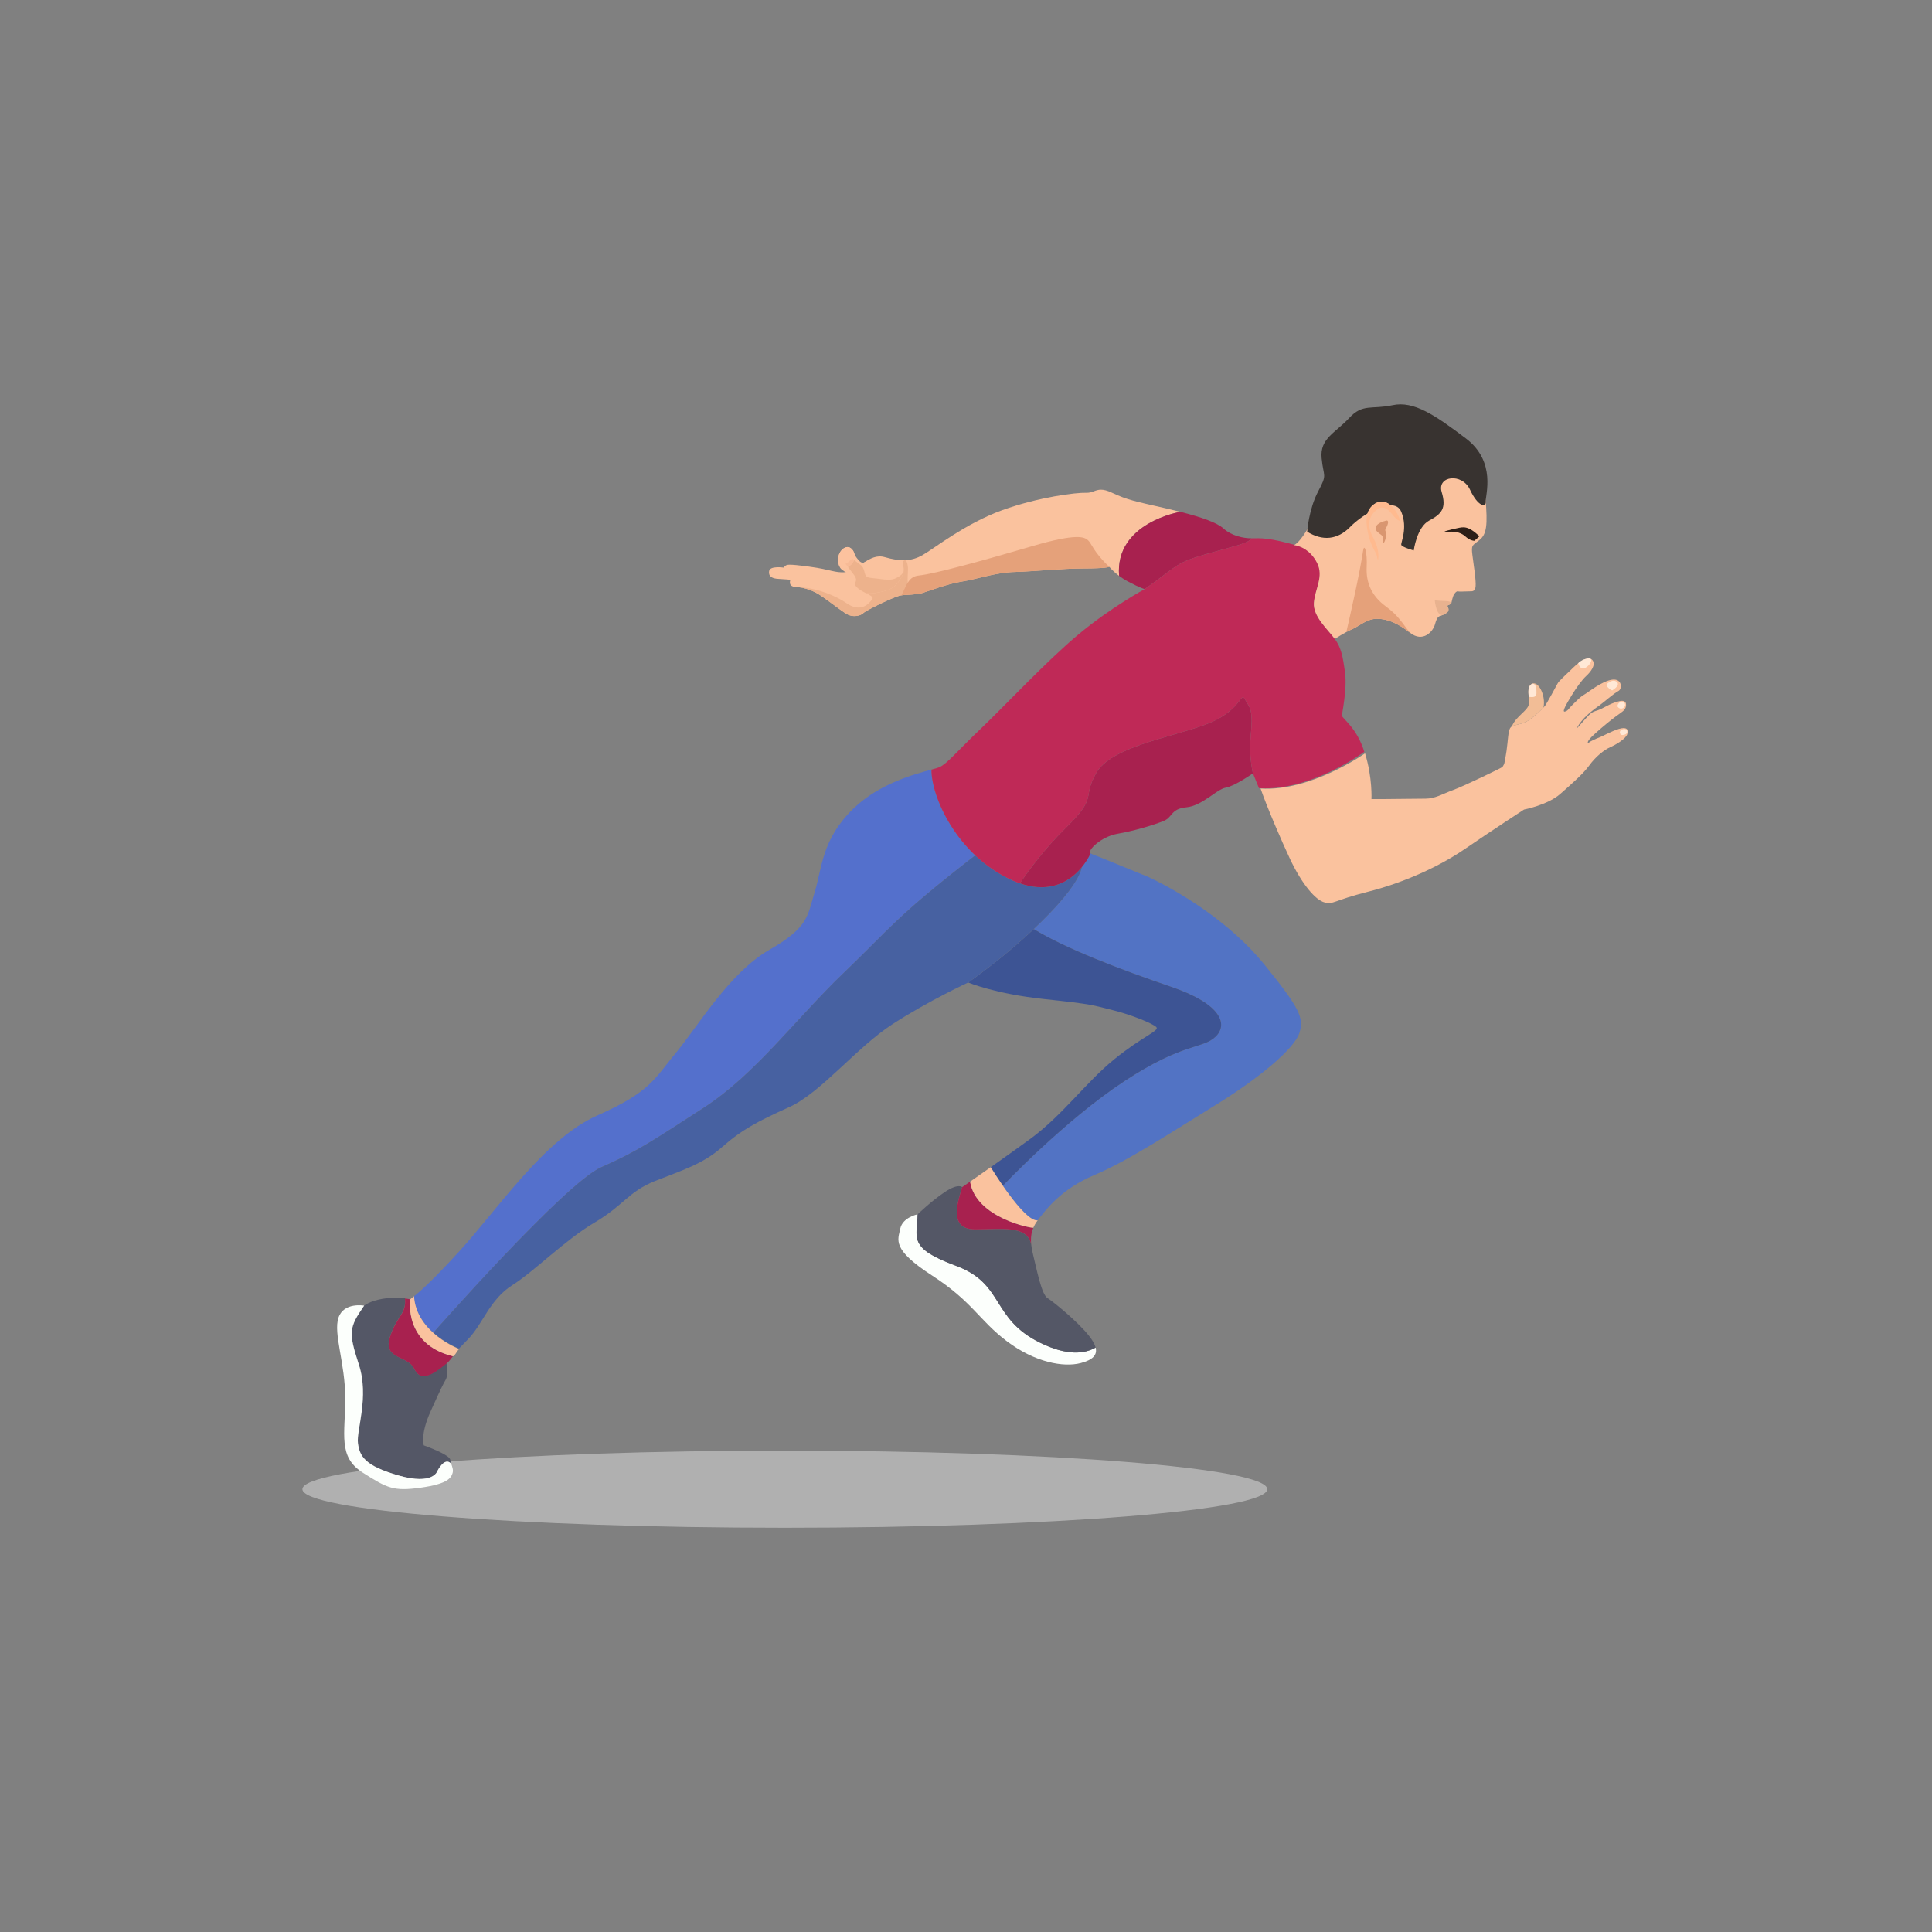 <?xml version="1.0" encoding="UTF-8" standalone="no"?>
<!-- Created with Inkscape (http://www.inkscape.org/) -->

<svg
   version="1.1"
   id="svg160297"
   width="400"
   height="400"
   viewBox="0 0 400 400"
   sodipodi:docname="1539_pic.pdf"
   xmlns:inkscape="http://www.inkscape.org/namespaces/inkscape"
   xmlns:sodipodi="http://sodipodi.sourceforge.net/DTD/sodipodi-0.dtd"
   xmlns="http://www.w3.org/2000/svg"
   xmlns:svg="http://www.w3.org/2000/svg">
  <rect x="0" y="0" width="400" height="400" fill="#808080" stroke="none"/>
  <defs
     id="defs160301">
    <clipPath
       clipPathUnits="userSpaceOnUse"
       id="clipPath160317">
      <path
         d="M 0,0 H 206.06 V -174.652 H 0 Z"
         clip-rule="evenodd"
         id="path160315" />
    </clipPath>
    <clipPath
       clipPathUnits="userSpaceOnUse"
       id="clipPath160327">
      <path
         d="M 0,-523.956 H 618.18 V 523.956 H 0 Z"
         id="path160325" />
    </clipPath>
  </defs>
  <sodipodi:namedview
     id="namedview160299"
     pagecolor="#ffffff"
     bordercolor="#000000"
     borderopacity="0.25"
     inkscape:showpageshadow="2"
     inkscape:pageopacity="0.0"
     inkscape:pagecheckerboard="0"
     inkscape:deskcolor="#d1d1d1" />
  <g
     id="g160303"
     inkscape:groupmode="layer"
     inkscape:label="1539_pic83"
     transform="matrix(1.333,0,0,-1.333,0,400)">
    <g
       id="g160305">
      <g
         id="g160307">
        <g
           id="g160309"
           transform="translate(46.97,237.326)">
          <g
             id="g160311">
            <g
               id="g160313"
               clip-path="url(#clipPath160317)">
              <g
                 id="g160319"
                 transform="matrix(0.333,0,0,0.333,0,-58.217)">
                <g
                   id="g160321">
                  <g
                     id="g160323" />
                  <g
                     id="g160651">
                    <g
                       clip-path="url(#clipPath160327)"
                       id="g160649">
                      <g
                         transform="translate(0,-313.348)"
                         id="g160335">
                        <g
                           id="g160333">
                          <g
                             id="g160331">
                            <path
                               d="M 225.016,0 C 100.743,0 0,-8.049 0,-17.978 c 0,-9.929 100.743,-17.978 225.016,-17.978 124.272,0 225.013,8.049 225.013,17.978 C 450.029,-8.049 349.288,0 225.016,0 Z"
                               style="fill:#b0b0b0;fill-opacity:1;fill-rule:nonzero;stroke:none"
                               id="path160329" />
                          </g>
                        </g>
                      </g>
                      <g
                         transform="translate(326.7,-34.766)"
                         id="g160343">
                        <g
                           id="g160341">
                          <g
                             id="g160339">
                            <path
                               d="m 121.913,-51.773 c -15.479,19.103 -38.655,33.581 -54.269,40.851 l -22.247,9.089 c -2.383,0.888 -3.798,1.417 -4.489,1.833 0,0 -1.264,-2.994 -4.024,-6.377 -1.471,-6.891 -10.563,-17.755 -22.458,-28.931 14.742,-9.069 40.57,-18.929 64.05,-26.914 23.479,-7.982 26.766,-17.634 20.662,-23.375 C 93.033,-91.338 84.343,-88.049 56.52,-106.364 28.698,-124.677 0,-155.036 0,-155.036 c 5.106,-7.377 12.391,-16.703 16.254,-16.131 3.522,4.578 10.565,14.44 26.415,21.131 15.849,6.693 35.572,19.723 56.704,32.755 21.132,13.03 36.629,26.414 38.917,33.458 2.289,7.044 0.176,11.622 -16.377,32.05 z"
                               style="fill:#5273c4;fill-opacity:1;fill-rule:nonzero;stroke:none"
                               id="path160337" />
                          </g>
                        </g>
                      </g>
                      <g
                         transform="translate(310.552,-70.073)"
                         id="g160351">
                        <g
                           id="g160349">
                          <g
                             id="g160347">
                            <path
                               d="m 72.668,-71.057 c 27.823,18.315 36.513,15.027 42.618,20.768 6.104,5.741 2.817,15.392 -20.662,23.374 C 71.144,-18.93 45.315,-9.07 30.574,0 21.321,-8.692 10.375,-17.575 0,-24.918 c 0,0 12.327,-5.283 35.572,-7.75 23.245,-2.464 22.188,-2.816 30.993,-4.929 8.805,-2.113 19.371,-6.339 21.132,-8.101 1.761,-1.761 -6.339,-4.226 -19.723,-15.145 -13.383,-10.917 -23.95,-26.062 -39.447,-37.333 -6.318,-4.594 -12.695,-9.131 -18.032,-12.894 0.001,0 2.38,-3.93 5.653,-8.659 0,0 28.698,30.359 56.52,48.672 z"
                               style="fill:#3d5494;fill-opacity:1;fill-rule:nonzero;stroke:none"
                               id="path160345" />
                          </g>
                        </g>
                      </g>
                      <g
                         transform="translate(52.063,4.3)"
                         id="g160359">
                        <g
                           id="g160357">
                          <g
                             id="g160355">
                            <path
                               d="m 87.321,-185.443 c 16.906,7.417 23.949,12.308 47.899,27.805 23.949,15.497 43.203,41.794 65.274,62.925 22.071,21.133 23.949,25.829 61.26,54.731 -13.955,13.163 -20.496,30.625 -20.42,39.982 -7.635,-2.063 -24.252,-6.427 -36.379,-18.168 -14.792,-14.323 -14.557,-27.472 -18.079,-38.978 -3.523,-11.503 -2.923,-16.434 -21.302,-27 -18.379,-10.567 -33.172,-35.573 -43.385,-47.9 -10.214,-12.327 -11.976,-18.315 -36.628,-29.232 C 60.906,-172.197 39.423,-204.599 21.108,-224.673 8.768,-238.201 2.669,-243.567 0,-245.633 c 0.473,-7.476 4.552,-13.075 8.991,-17.009 0,0 61.424,69.784 78.33,77.199 z"
                               style="fill:#5470cc;fill-opacity:1;fill-rule:nonzero;stroke:none"
                               id="path160353" />
                          </g>
                        </g>
                      </g>
                      <g
                         transform="translate(61.053,-35.682)"
                         id="g160367">
                        <g
                           id="g160365">
                          <g
                             id="g160363">
                            <path
                               d="m 15.992,-225.898 c 7.043,7.044 10.213,18.666 20.779,25.357 10.566,6.693 24.653,21.133 38.39,29.234 13.736,8.099 15.849,14.44 28.176,19.369 12.326,4.932 22.187,7.75 31.345,15.851 9.157,8.101 16.553,11.973 31.346,18.666 14.792,6.691 31.345,27.824 48.251,38.741 16.905,10.919 35.219,19.371 35.219,19.371 23.715,16.789 50.417,41.602 53.033,53.848 -5.104,-6.256 -15.337,-13.844 -32.253,-6.301 -6.785,3.025 -12.605,7.13 -17.515,11.762 -37.31,-28.902 -39.188,-33.598 -61.259,-54.731 -22.071,-21.131 -41.326,-47.428 -65.275,-62.925 -23.95,-15.497 -30.993,-20.388 -47.899,-27.805 C 61.424,-152.876 0,-222.659 0,-222.659 c 5.704,-5.055 12.002,-7.358 12.002,-7.358 1.144,1.222 2.462,2.59 3.99,4.119 z"
                               style="fill:#4761a1;fill-opacity:1;fill-rule:nonzero;stroke:none"
                               id="path160361" />
                          </g>
                        </g>
                      </g>
                      <g
                         transform="translate(23.008,-242.092)"
                         id="g160375">
                        <g
                           id="g160373">
                          <g
                             id="g160371">
                            <path
                               d="m 3.32,-31.108 c 4.931,-15.148 -1.206,-30.644 -0.427,-36.632 0.78,-5.988 3.013,-10.566 19.094,-15.143 16.083,-4.58 17.962,2.113 17.962,2.113 0,0 3.435,7.004 6.472,3.324 h 0.002 c -0.199,0.612 -0.386,1.253 -0.486,1.959 -0.353,2.464 -12.327,6.69 -12.327,6.69 0,0 -1.761,4.932 3.169,15.848 4.931,10.919 5.635,12.327 7.045,14.794 1.409,2.465 0.352,7.747 0.352,7.747 -7.748,-6.339 -12.28,-8.452 -15.121,-2.464 -2.841,5.988 -14.464,4.226 -11.295,14.44 3.171,10.214 7.797,10.751 7.068,18.232 -2.58,0.221 -6.794,0.399 -10.589,-0.271 -5.988,-1.056 -8.453,-3.169 -8.453,-3.169 -7.044,-10.214 -7.396,-12.318 -2.466,-27.468 z"
                               style="fill:#545766;fill-opacity:1;fill-rule:nonzero;stroke:none"
                               id="path160369" />
                          </g>
                        </g>
                      </g>
                      <g
                         transform="translate(16.195,-245.549)"
                         id="g160383">
                        <g
                           id="g160381">
                          <g
                             id="g160379">
                            <path
                               d="m 0.624,-5.817 c -2.466,-7.396 3.17,-21.133 3.17,-37.686 0,-16.554 -3.523,-27.119 8.1,-34.515 11.622,-7.396 14.441,-8.806 27.119,-7.044 12.68,1.761 14.089,4.577 14.793,6.693 0.503,1.51 -0.071,2.844 -0.57,4.38 h -0.002 c -3.037,3.68 -6.473,-3.324 -6.473,-3.324 0,0 -1.879,-6.693 -17.961,-2.113 -16.082,4.578 -18.315,9.155 -19.095,15.143 -0.778,5.988 5.359,21.485 0.428,36.632 -4.93,15.151 -4.578,17.254 2.466,27.468 0,0 -9.51,1.762 -11.975,-5.634 z"
                               style="fill:#fcfffc;fill-opacity:1;fill-rule:nonzero;stroke:none"
                               id="path160377" />
                          </g>
                        </g>
                      </g>
                      <g
                         transform="translate(277.986,-203.116)"
                         id="g160391">
                        <g
                           id="g160389">
                          <g
                             id="g160387">
                            <path
                               d="m 0.868,-6.691 c -1.057,-5.283 -4.226,-9.509 14.792,-21.836 19.018,-12.327 21.837,-20.779 34.868,-30.642 13.031,-9.86 26.414,-12.327 34.515,-10.214 5.59,1.458 7.822,3.756 6.936,7.237 -5.144,-2.98 -13.36,-3.927 -25.954,2.272 -22.893,11.27 -16.554,27.472 -39.095,35.82 C 4.39,-15.706 8.616,-11.271 8.969,0 c 0,0 -7.044,-1.408 -8.101,-6.691 z"
                               style="fill:#fcfffc;fill-opacity:1;fill-rule:nonzero;stroke:none"
                               id="path160385" />
                          </g>
                        </g>
                      </g>
                      <g
                         transform="translate(286.418,-189.994)"
                         id="g160399">
                        <g
                           id="g160397">
                          <g
                             id="g160395">
                            <path
                               d="M 13.215,-2.733 C 6.876,-6.959 0.536,-13.123 0.536,-13.123 c -0.352,-11.27 -4.578,-15.705 17.962,-24.053 22.541,-8.348 16.202,-24.55 39.094,-35.821 12.594,-6.199 20.81,-5.251 25.954,-2.272 -0.398,1.565 -1.423,3.369 -3.061,5.444 -5.283,6.691 -16.554,15.849 -19.371,17.61 -2.818,1.76 -4.931,13.03 -6.691,20.075 -0.452,1.802 -0.759,3.44 -0.915,4.959 l -0.003,0.012 c -1.91,9.132 -13.875,7.004 -26.107,7.004 -12.234,0 -8.548,11.974 -6.082,19.723 0,0 -1.762,1.935 -8.101,-2.291 z"
                               style="fill:#545766;fill-opacity:1;fill-rule:nonzero;stroke:none"
                               id="path160393" />
                          </g>
                        </g>
                      </g>
                      <g
                         transform="translate(40.225,-242.413)"
                         id="g160407">
                        <g
                           id="g160405">
                          <g
                             id="g160403">
                            <path
                               d="m 10.053,-0.387 c 0,0 -0.951,0.259 -2.442,0.387 0.729,-7.479 -3.897,-7.956 -7.068,-18.17 -3.17,-10.214 8.453,-8.424 11.294,-14.412 2.842,-5.985 7.373,-4.098 15.122,2.242 0,0 0.932,0.607 3.013,3.423 H 29.971 C 6.883,-21.28 10.053,-0.387 10.053,-0.387 Z"
                               style="fill:#a8214f;fill-opacity:1;fill-rule:nonzero;stroke:none"
                               id="path160401" />
                          </g>
                        </g>
                      </g>
                      <g
                         transform="translate(50.131,-241.333)"
                         id="g160415">
                        <g
                           id="g160413">
                          <g
                             id="g160411">
                            <path
                               d="m 1.931,0 c -1.292,-1 -1.784,-1.467 -1.784,-1.467 0,0 -3.17,-20.894 19.917,-26.53 h 0.002 c 0.787,0 1.724,2.179 2.858,3.393 0,0 -19.912,7.521 -20.993,24.604 z"
                               style="fill:#fac29e;fill-opacity:1;fill-rule:nonzero;stroke:none"
                               id="path160409" />
                          </g>
                        </g>
                      </g>
                      <g
                         transform="translate(305.225,-187.883)"
                         id="g160423">
                        <g
                           id="g160421">
                          <g
                             id="g160419">
                            <path
                               d="M 35.703,-21.48 C 35.51,-21.926 8.848,-17.111 6.193,0 c -2.318,-1.612 -3.684,-2.553 -3.684,-2.553 -2.466,-7.749 -6.152,-19.722 6.081,-19.722 12.232,0 24.197,2.127 26.107,-7.004 l 0.004,-0.012 c -0.304,2.956 -0.002,5.458 1.002,7.811 z"
                               style="fill:#a8214f;fill-opacity:1;fill-rule:nonzero;stroke:none"
                               id="path160417" />
                          </g>
                        </g>
                      </g>
                      <g
                         transform="translate(311.419,-181.143)"
                         id="g160431">
                        <g
                           id="g160429">
                          <g
                             id="g160427">
                            <path
                               d="m 29.51,-28.22 c 0.497,1.166 1.156,2.301 2.025,3.431 C 25.196,-25.729 9.629,0 9.628,0 5.715,-2.756 2.364,-5.097 0,-6.74 2.655,-23.851 29.316,-28.666 29.51,-28.22 Z"
                               style="fill:#fac29e;fill-opacity:1;fill-rule:nonzero;stroke:none"
                               id="path160425" />
                          </g>
                        </g>
                      </g>
                      <g
                         transform="translate(217.637,134.867)"
                         id="g160439">
                        <g
                           id="g160437">
                          <g
                             id="g160435">
                            <path
                               d="m 191.851,-10.327 c -2.185,0.553 -4.51,1.109 -6.979,1.672 -13.912,3.169 -17.804,3.862 -24.846,7.207 -4.579,2.175 -6.483,1.447 -8.463,0.719 -1.067,-0.393 -2.156,-0.785 -3.697,-0.723 -4.402,0.175 -22.017,-1.94 -39.098,-8.104 C 91.686,-15.72 76.892,-27.519 71.61,-30.514 c -5.284,-2.993 -10.391,-3.053 -17.671,-0.939 -7.278,2.112 -12.563,-6.69 -18.08,-7.045 -5.517,-0.351 -6.574,1.176 -17.022,2.583 -10.449,1.411 -10.449,0.941 -11.272,0.354 -0.821,-0.588 -0.528,-0.824 -0.528,-0.824 0,0 -6.574,1.057 -6.985,-1.584 -0.41,-2.642 1.645,-3.523 4.403,-3.639 2.759,-0.119 5.518,-0.411 5.518,-0.411 0,0 -1.35,-3.169 2.405,-3.345 3.758,-0.178 7.338,-1.411 10.39,-3.169 3.053,-1.762 10.802,-7.926 13.56,-9.513 2.759,-1.583 6.281,-0.877 7.632,0.471 1.349,1.351 13.97,7.455 17.022,8.161 3.052,0.702 7.162,0.234 10.332,1.172 3.17,0.94 11.857,4.345 18.666,5.402 6.809,1.056 15.614,4.226 24.536,4.461 8.923,0.236 21.954,1.643 32.284,1.643 10.332,0 11.977,0.705 11.977,0.705 0,0 1.522,-1.942 4.509,-4.164 -2.045,24.825 28.563,29.868 28.565,29.868 z"
                               style="fill:#fac29e;fill-opacity:1;fill-rule:nonzero;stroke:none"
                               id="path160433" />
                          </g>
                        </g>
                      </g>
                      <g
                         transform="translate(380.825,124.539)"
                         id="g160447">
                        <g
                           id="g160445">
                          <g
                             id="g160443">
                            <path
                               d="m 12.024,-36.036 c 14.44,10.098 13.97,11.976 26.65,15.732 12.678,3.758 21.63,5.342 23.259,7.954 -4.05,0 -9.4,1.189 -13.097,4.534 -3.042,2.752 -10.045,5.252 -20.173,7.816 -0.003,0 -30.61,-5.042 -28.565,-29.868 1.17,-0.871 2.559,-1.785 4.178,-2.645 5.752,-3.053 7.748,-3.523 7.748,-3.523 z"
                               style="fill:#a8214f;fill-opacity:1;fill-rule:nonzero;stroke:none"
                               id="path160441" />
                          </g>
                        </g>
                      </g>
                      <g
                         transform="translate(334.649,37.998)"
                         id="g160455">
                        <g
                           id="g160453">
                          <g
                             id="g160451">
                            <path
                               d="m 108.109,-10.862 c -0.015,5.955 -1.423,6.895 -3.301,10.183 -1.88,3.286 -1.88,-6.106 -18.784,-12.211 -16.906,-6.104 -43.748,-10.33 -50.52,-22.541 -6.772,-12.208 1.211,-10.406 -14.286,-25.63 -9.537,-9.371 -16.935,-19.371 -21.218,-25.682 23.608,-8.22 32.959,13.98 32.959,13.98 -1.762,1.056 4.578,7.749 12.679,9.157 8.101,1.408 17.257,4.226 21.484,5.988 4.226,1.762 3.17,5.634 10.566,6.339 7.395,0.705 14.087,8.453 18.314,9.158 4.227,0.702 12.679,6.69 12.679,6.69 -2.465,11.741 -0.558,18.614 -0.572,24.569 z"
                               style="fill:#a8214f;fill-opacity:1;fill-rule:nonzero;stroke:none"
                               id="path160449" />
                          </g>
                        </g>
                      </g>
                      <g
                         transform="translate(293.395,112.218)"
                         id="g160463">
                        <g
                           id="g160461">
                          <g
                             id="g160459">
                            <path
                               d="m 201.885,-99.613 c -3.522,11.446 -10.391,15.497 -10.391,16.905 0,1.41 2.466,12.327 1.409,20.076 -1.056,7.748 -1.76,11.447 -4.754,15.673 -2.994,4.226 -10.214,10.389 -9.686,16.904 0.528,6.518 4.755,12.152 1.585,18.491 -3.17,6.339 -8.189,7.75 -8.189,7.75 -14.968,4.401 -18.445,3.784 -22.496,3.784 -1.629,-2.612 -10.581,-4.195 -23.259,-7.954 -12.68,-3.756 -12.21,-5.634 -26.65,-15.731 0,0 -15.907,-8.628 -30.876,-21.131 -14.968,-12.503 -34.163,-33.107 -45.61,-44.026 -11.447,-10.917 -15.673,-16.375 -19.371,-17.961 -0.666,-0.285 -1.917,-0.629 -3.596,-1.085 -0.102,-12.65 11.873,-40.123 37.935,-51.745 1.14,-0.508 2.239,-0.923 3.318,-1.301 4.283,6.311 11.681,16.311 21.219,25.683 15.496,15.223 7.513,13.421 14.286,25.63 6.771,12.21 33.613,16.437 50.519,22.541 16.904,6.104 16.904,15.497 18.784,12.211 1.878,-3.289 3.286,-4.229 3.301,-10.184 0.015,-5.954 -1.893,-12.828 0.573,-24.568 0,0 1.118,-2.759 2.822,-6.909 24.296,-1.544 49.127,16.947 49.127,16.947 z"
                               style="fill:#bf2957;fill-opacity:1;fill-rule:nonzero;stroke:none"
                               id="path160457" />
                          </g>
                        </g>
                      </g>
                      <g
                         transform="translate(446.873,56.144)"
                         id="g160471">
                        <g
                           id="g160469">
                          <g
                             id="g160467">
                            <path
                               d="m 29.916,-113.802 c 4.226,-1.057 3.756,0.821 20.427,5.048 16.671,4.226 33.106,11.74 45.081,19.958 11.976,8.217 27.472,18.315 27.472,18.315 0,0 11.036,2.113 16.905,7.279 5.87,5.164 10.888,9.606 13.559,13.324 2.869,3.991 6.869,7.22 9.686,8.453 2.818,1.232 7.22,3.874 8.013,6.075 0.792,2.201 -0.265,3.609 -3.963,2.465 -3.697,-1.145 -7.395,-3.345 -9.068,-3.963 -1.674,-0.615 -4.139,-1.759 -4.843,-2.376 -0.704,-0.615 -1.145,0.351 1.409,2.818 2.553,2.464 6.427,5.722 9.333,8.013 2.906,2.289 4.842,3.345 5.811,4.49 0.968,1.144 1.673,4.755 -2.025,4.05 -3.698,-0.705 -6.692,-2.642 -8.893,-3.699 -2.201,-1.057 -2.994,-0.791 -4.667,-2.025 -1.672,-1.232 -5.723,-6.252 -6.339,-6.779 -0.616,-0.529 0.969,2.377 3.522,4.932 2.553,2.552 4.93,4.226 6.78,5.546 1.848,1.32 6.867,5.722 8.805,6.691 1.936,0.968 1.76,5.987 -2.994,5.282 -4.755,-0.703 -10.918,-5.81 -12.943,-6.954 -2.026,-1.144 -3.963,-3.345 -5.548,-4.844 -1.585,-1.495 -2.025,-2.818 -3.522,-3.081 -1.497,-0.264 0.969,3.874 3.17,7.483 2.202,3.612 4.843,7.308 6.78,9.07 1.937,1.762 4.49,4.931 3.17,7.132 -1.321,2.201 -4.843,1.057 -9.07,-3.082 -4.226,-4.138 -6.779,-6.251 -7.483,-7.659 -0.705,-1.41 -4.844,-8.894 -5.635,-10.038 -0.793,-1.145 -5.283,-5.459 -8.189,-7.22 -2.906,-1.762 -5.988,-1.762 -7.396,-2.555 -1.409,-0.791 -1.585,-2.992 -2.113,-8.186 -0.528,-5.198 -1.146,-7.133 -1.233,-8.189 -0.089,-1.057 -0.792,-2.291 -1.145,-2.643 -0.353,-0.351 -17.522,-8.716 -22.805,-10.653 -5.282,-1.937 -8.453,-4.069 -13.031,-4.069 -4.578,0 -14.793,-0.195 -19.371,-0.195 h -5.811 c 0,0 0.536,9.879 -2.986,21.325 0,0 -25.328,-17.942 -48.766,-16.399 v 0.088 c 3.126,-9.038 9.86,-24.64 13.722,-32.845 5.636,-11.973 11.968,-19.326 16.194,-20.383 z"
                               style="fill:#fac29e;fill-opacity:1;fill-rule:nonzero;stroke:none"
                               id="path160465" />
                          </g>
                        </g>
                      </g>
                      <g
                         transform="translate(564.134,44.539)"
                         id="g160479">
                        <g
                           id="g160477">
                          <g
                             id="g160475">
                            <path
                               d="m 14.734,-11.265 c 1.174,5.874 -2.583,12.614 -5.4,11.031 -2.818,-1.586 -1.057,-6.164 -1.409,-9.333 C 7.572,-12.737 1.937,-15.204 0,-20.047 c 1.408,0.793 4.49,0.793 7.396,2.554 2.339,1.418 5.7,4.485 7.338,6.228 z"
                               style="fill:#f2bd96;fill-opacity:1;fill-rule:nonzero;stroke:none"
                               id="path160473" />
                          </g>
                        </g>
                      </g>
                      <g
                         transform="translate(462.498,165.538)"
                         id="g160487">
                        <g
                           id="g160485">
                          <g
                             id="g160483">
                            <path
                               d="M 89.309,-34.771 C 88.253,-22.444 79.448,-3.424 50.567,-0.254 21.687,2.916 18.554,-24.557 15.737,-30.671 12.919,-36.784 4.688,-54.494 0,-56.524 c 1.564,-0.195 1.698,-0.392 2.441,-0.61 0,0 5.177,-1.41 8.347,-7.75 3.17,-6.339 -0.978,-11.973 -1.507,-18.49 -0.528,-6.515 6.731,-12.679 9.725,-16.905 0,0 5.126,3.286 8.18,4.578 3.051,1.291 6.701,4.815 11.513,4.815 4.814,0 9.633,-1.997 15.502,-6.575 5.87,-4.58 10.686,0.468 11.625,4.226 0.94,3.757 2.35,3.612 2.35,3.612 0,0 2.936,1.085 3.639,2.141 0.705,1.057 -0.351,2.7 -0.351,2.7 l 1.878,0.938 c 0,0 0.353,1.88 0.823,3.288 0.469,1.408 1.643,2.7 2.348,2.462 0.704,-0.237 3.169,0.002 5.048,0.002 1.878,0 3.287,-0.235 3.169,3.64 -0.117,3.875 -0.939,8.452 -1.526,13.268 -0.587,4.812 -0.118,4.342 3.287,7.042 3.404,2.701 3.875,7.044 2.818,19.371 z"
                               style="fill:#fac29e;fill-opacity:1;fill-rule:nonzero;stroke:none"
                               id="path160481" />
                          </g>
                        </g>
                      </g>
                      <g
                         transform="translate(486.904,107.772)"
                         id="g160495">
                        <g
                           id="g160493">
                          <g
                             id="g160491">
                            <path
                               d="m 2.786,-37.935 c 3.052,1.292 6.698,4.815 11.512,4.815 4.814,0 9.63,-1.997 15.5,-6.574 -3.754,4.342 -4.928,7.63 -11.502,12.443 -6.575,4.813 -9.158,11.152 -8.805,18.196 0.352,7.045 -1.109,11.311 -1.644,7.804 C 6.08,-12.842 1.732,-31.779 0,-39.315 c 0.985,0.535 1.961,1.031 2.786,1.38 z"
                               style="fill:#e5a17a;fill-opacity:1;fill-rule:nonzero;stroke:none"
                               id="path160489" />
                          </g>
                        </g>
                      </g>
                      <g
                         transform="translate(468.641,174.652)"
                         id="g160503">
                        <g
                           id="g160501">
                          <g
                             id="g160499">
                            <path
                               d="m 0,-59.375 c 7.092,-4.409 14.135,-3.882 20.123,2.282 5.987,6.163 20.604,14.663 23.773,6.98 3.17,-7.683 -0.352,-14.376 0,-15.433 0.353,-1.056 5.811,-2.585 5.811,-2.585 0,0 1.409,10.888 7.22,13.956 5.811,3.07 8.101,5.712 5.811,13.284 -2.288,7.571 9.51,9.081 13.208,1.106 3.698,-7.975 7.62,-8.502 7.344,-5.594 -0.278,2.906 5.159,18.576 -9.281,29.493 -14.44,10.919 -24.302,17.61 -34.163,15.497 -9.862,-2.113 -13.912,0.881 -20.251,-5.986 C 13.255,-13.243 5.859,-15.886 6.739,-25.043 7.62,-34.198 9.557,-32.263 5.154,-40.54 0.751,-48.817 0,-59.375 0,-59.375 Z"
                               style="fill:#383330;fill-opacity:1;fill-rule:nonzero;stroke:none"
                               id="path160497" />
                          </g>
                        </g>
                      </g>
                      <g
                         transform="translate(532.736,117.323)"
                         id="g160511">
                        <g
                           id="g160509">
                          <g
                             id="g160507">
                            <path
                               d="m 16.253,-4.166 c -5.4,5.048 -7.513,4.345 -10.33,3.756 -2.819,-0.586 -7.984,-1.821 -5.049,-1.674 2.936,0.15 6.223,0.15 8.687,-2.082 2.466,-2.229 4.344,-2.113 4.344,-2.113 z"
                               style="fill:#2e1f17;fill-opacity:1;fill-rule:nonzero;stroke:none"
                               id="path160505" />
                          </g>
                        </g>
                      </g>
                      <g
                         transform="translate(571.834,44.362)"
                         id="g160519">
                        <g
                           id="g160517">
                          <g
                             id="g160515">
                            <path
                               d="m 0.141,-6.148 c 2.373,-0.252 3.519,-0.074 3.607,1.686 0.088,1.761 -0.177,4.931 -2.113,4.404 -1.94,-1.092 -1.711,-3.599 -1.494,-6.09 z"
                               style="fill:#ffe8d6;fill-opacity:1;fill-rule:nonzero;stroke:none"
                               id="path160513" />
                          </g>
                        </g>
                      </g>
                      <g
                         transform="translate(595.063,56.158)"
                         id="g160527">
                        <g
                           id="g160525">
                          <g
                             id="g160523">
                            <path
                               d="m 0,-2.238 c 0.506,-1.693 1.473,-3.101 3.498,-2.044 2.026,1.056 4.037,4.634 1.05,4.254 C 1.562,-0.407 0,-2.238 0,-2.238 Z"
                               style="fill:#ffe8d6;fill-opacity:1;fill-rule:nonzero;stroke:none"
                               id="path160521" />
                          </g>
                        </g>
                      </g>
                      <g
                         transform="translate(608.242,45.757)"
                         id="g160535">
                        <g
                           id="g160533">
                          <g
                             id="g160531">
                            <path
                               d="m 2.646,-4.516 c -1.673,0.772 -2.729,2.094 -2.641,2.621 0.087,0.53 3,2.994 4.842,1.32 1.844,-1.671 -2.201,-3.941 -2.201,-3.941 z"
                               style="fill:#ffe8d6;fill-opacity:1;fill-rule:nonzero;stroke:none"
                               id="path160529" />
                          </g>
                        </g>
                      </g>
                      <g
                         transform="translate(613.387,35.998)"
                         id="g160543">
                        <g
                           id="g160541">
                          <g
                             id="g160539">
                            <path
                               d="m 0.184,-2.525 c -0.82,0.935 1.28,3.523 2.864,2.113 1.585,-1.408 -1.082,-4.145 -2.864,-2.113 z"
                               style="fill:#ffe8d6;fill-opacity:1;fill-rule:nonzero;stroke:none"
                               id="path160537" />
                          </g>
                        </g>
                      </g>
                      <g
                         transform="translate(614.481,23.216)"
                         id="g160551">
                        <g
                           id="g160549">
                          <g
                             id="g160547">
                            <path
                               d="m 0.193,-2.158 c 0,0 0.352,-1.144 2.245,-0.351 1.893,0.793 0.881,3.081 -1.122,2.376 -2.003,-0.705 -1.123,-2.025 -1.123,-2.025 z"
                               style="fill:#ffe8d6;fill-opacity:1;fill-rule:nonzero;stroke:none"
                               id="path160545" />
                          </g>
                        </g>
                      </g>
                      <g
                         transform="translate(249.868,108.092)"
                         id="g160559">
                        <g
                           id="g160557">
                          <g
                             id="g160555">
                            <path
                               d="m 12.472,-6.97 c -1.457,-1.001 -2.623,0.414 -3.797,1.94 -1.174,1.527 -0.821,1.99 -1.76,3.459 -0.939,1.473 -3.053,2.638 -5.401,0 -2.348,-2.637 -1.661,-7.313 0,-8.742 1.662,-1.429 5.1,-2.937 4.721,-5.871 -0.376,-2.935 5.051,-6.14 10.864,-5.252 5.195,0.791 7.748,1.847 9.421,3.373 1.649,1.504 8.101,9.509 0.587,11.271 -7.513,1.762 -12.758,1.113 -14.635,-0.178 z"
                               style="fill:#fac29e;fill-opacity:1;fill-rule:nonzero;stroke:none"
                               id="path160553" />
                          </g>
                        </g>
                      </g>
                      <g
                         transform="translate(231.753,101.965)"
                         id="g160567">
                        <g
                           id="g160565">
                          <g
                             id="g160563">
                            <path
                               d="m 8.559,-15.579 c 0.031,-0.018 0.062,-0.035 0.093,-0.053 -0.031,0.018 -0.062,0.035 -0.093,0.053 z m -0.711,0.391 c 0.003,-0.002 0.006,-0.003 0.01,-0.005 -0.003,0.002 -0.007,0.003 -0.01,0.005 z m -0.158,0.083 c 0.02,-0.01 0.039,-0.021 0.059,-0.031 -0.02,0.01 -0.039,0.021 -0.059,0.031 z M 0,-12.627 0.002,-12.629 c 2.721,-0.363 5.319,-1.248 7.649,-2.456 -2.311,1.199 -4.886,2.086 -7.585,2.456 -0.022,10e-4 -0.044,0.002 -0.066,0.002 z M 49.241,0 c -0.03,0 -0.06,-0.002 -0.089,-0.007 0.047,0.002 0.094,0.003 0.141,0.005 C 49.276,0 49.259,0 49.241,0 Z"
                               style="fill:#f2d9cc;fill-opacity:1;fill-rule:nonzero;stroke:none"
                               id="path160561" />
                          </g>
                        </g>
                      </g>
                      <g
                         transform="translate(231.819,101.964)"
                         id="g160575">
                        <g
                           id="g160573">
                          <g
                             id="g160571">
                            <path
                               d="m 49.227,0 c -0.047,-0.002 -0.094,-0.003 -0.141,-0.005 -0.63,-0.101 -1.123,-1.269 -0.718,-2.739 1.562,-3.051 -2.534,-8.036 -3.8,-9.19 -1.672,-1.526 -4.225,-2.583 -9.421,-3.374 -0.672,-0.102 -1.339,-0.15 -1.992,-0.15 -0.796,0 -1.571,0.071 -2.311,0.201 2.04,-1.038 3.772,-1.857 3.16,-2.781 -1.828,-2.762 -4.028,-4.034 -6.422,-4.034 -1.814,0 -3.74,0.73 -5.702,2.096 -4.541,3.162 -13.366,7.024 -21.88,7.349 2.699,-0.37 5.273,-1.257 7.585,-2.456 0.013,-0.007 0.026,-0.013 0.039,-0.02 0.02,-0.01 0.039,-0.021 0.059,-0.031 0.033,-0.017 0.066,-0.034 0.099,-0.052 0.003,-0.002 0.007,-0.004 0.01,-0.005 0.236,-0.126 0.47,-0.254 0.701,-0.386 0.031,-0.018 0.062,-0.035 0.093,-0.053 3.053,-1.762 10.801,-7.926 13.56,-9.512 1.116,-0.641 2.358,-0.907 3.53,-0.907 1.724,0 3.298,0.575 4.102,1.377 1.349,1.351 13.97,7.455 17.021,8.161 3.052,0.703 7.162,0.235 10.333,1.172 -0.242,-0.013 -0.477,-0.019 -0.702,-0.019 -8.238,0 -5.359,8.181 -5.873,12.582 -0.226,1.939 -0.805,2.728 -1.33,2.776 z"
                               style="fill:#edb28c;fill-opacity:1;fill-rule:nonzero;stroke:none"
                               id="path160569" />
                          </g>
                        </g>
                      </g>
                      <g
                         transform="translate(254.439,102.051)"
                         id="g160583">
                        <g
                           id="g160581">
                          <g
                             id="g160579">
                            <path
                               d="M 2.836,0 C 2.795,-0.132 2.749,-0.266 2.696,-0.399 2.281,-1.452 1.224,-2.581 0,-3.227 c 0.945,-1.251 2.165,-2.866 2.402,-3.157 3.346,-4.11 -0.738,-3.759 1.762,-6.328 1.032,-1.062 2.623,-1.902 4.06,-2.632 0.74,-0.13 1.516,-0.202 2.311,-0.202 0.654,0 1.32,0.048 1.993,0.151 5.195,0.791 7.748,1.848 9.421,3.374 1.265,1.153 5.361,6.138 3.799,9.19 0.003,-0.011 0.006,-0.022 0.009,-0.032 0.789,-2.79 -0.27,-4.072 -3.279,-5.557 -1.136,-0.56 -2.342,-0.751 -3.65,-0.751 -2.158,0 -4.593,0.519 -7.444,0.751 C 6.805,-8.049 8.743,-6.328 6.628,-2.863 6.516,-2.678 4.117,-0.961 2.836,0 Z"
                               style="fill:#edb28c;fill-opacity:1;fill-rule:nonzero;stroke:none"
                               id="path160577" />
                          </g>
                        </g>
                      </g>
                      <g
                         transform="translate(251.34,107.047)"
                         id="g160591">
                        <g
                           id="g160589">
                          <g
                             id="g160587">
                            <path
                               d="M 0.001,-0.574 C 0,-0.574 0,-0.575 0,-0.575 c 0,0 0,0 0.001,0.001 z m 0.515,0.532 C 0.359,-0.187 0.202,-0.348 0.043,-0.527 c 0.159,0.179 0.316,0.34 0.473,0.485 z M 0.562,0 C 0.552,-0.009 0.543,-0.017 0.533,-0.026 0.543,-0.017 0.552,-0.009 0.562,0 Z"
                               style="fill:#ffe0cf;fill-opacity:1;fill-rule:nonzero;stroke:none"
                               id="path160585" />
                          </g>
                        </g>
                      </g>
                      <g
                         transform="translate(249.875,108.089)"
                         id="g160599">
                        <g
                           id="g160597">
                          <g
                             id="g160595">
                            <path
                               d="m 4.343,0 c -0.704,0 -1.49,-0.293 -2.316,-1.042 -0.01,-0.008 -0.019,-0.017 -0.029,-0.026 -0.006,-0.005 -0.012,-0.01 -0.017,-0.016 -0.157,-0.145 -0.315,-0.306 -0.473,-0.484 -0.014,-0.016 -0.028,-0.032 -0.042,-0.048 -10e-4,0 -10e-4,-10e-4 -10e-4,-10e-4 -1.784,-2.057 -1.756,-5.288 -0.885,-7.304 0.588,-0.624 1.295,-0.882 2.028,-0.882 0.653,0 1.327,0.205 1.957,0.538 -0.547,0.724 -1.001,1.325 -1.12,1.479 1.571,0.667 1.533,1.223 3.171,2.376 0.042,-0.061 0.348,-0.301 0.784,-0.628 0.538,1.745 0.085,3.372 -0.296,4.135 l -0.195,0.335 c -0.095,0.124 -0.493,0.532 -1.042,1.078 -0.439,0.298 -0.955,0.49 -1.524,0.49 z"
                               style="fill:#fcc29e;fill-opacity:1;fill-rule:nonzero;stroke:none"
                               id="path160593" />
                          </g>
                        </g>
                      </g>
                      <g
                         transform="translate(253.32,102.679)"
                         id="g160607">
                        <g
                           id="g160605">
                          <g
                             id="g160603">
                            <path
                               d="M 3.17,0 C 1.532,-1.153 1.57,-1.709 0,-2.376 0.118,-2.53 0.573,-3.132 1.119,-3.855 c 1.223,0.646 2.28,1.775 2.696,2.828 0.053,0.133 0.099,0.266 0.14,0.398 C 3.519,-0.301 3.212,-0.061 3.17,0 Z"
                               style="fill:#f7ba96;fill-opacity:1;fill-rule:nonzero;stroke:none"
                               id="path160601" />
                          </g>
                        </g>
                      </g>
                      <g
                         transform="translate(528.152,83.339)"
                         id="g160615">
                        <g
                           id="g160613">
                          <g
                             id="g160611">
                            <path
                               d="m 7.727,-1.451 c 0,0.335 -0.322,0.995 -2.855,1.04 C 1.467,-0.354 0,0 0,0 c 0,0 0.682,-7.819 3.854,-6.855 0.876,0.413 1.922,0.993 2.308,1.572 0.704,1.056 -0.352,2.7 -0.352,2.7 l 1.879,0.937 z"
                               style="fill:#e8b28f;fill-opacity:1;fill-rule:nonzero;stroke:none"
                               id="path160609" />
                          </g>
                        </g>
                      </g>
                      <g
                         transform="translate(496.318,129.273)"
                         id="g160623">
                        <g
                           id="g160621">
                          <g
                             id="g160619">
                            <path
                               d="m 15.103,-7.193 c -2.855,6.581 -7.631,8.922 -11.739,5.872 -4.109,-3.054 -3.874,-8.69 -2.348,-14.676 1.526,-5.988 3.991,-8.101 3.991,-10.214 0,-2.113 4.227,-0.47 5.635,2.935 1.409,3.405 2.936,1.291 2.701,6.223 -0.236,4.929 -2.114,4.226 0.117,6.104 2.231,1.878 2.229,2.405 1.643,3.756 z"
                               style="fill:#fac29e;fill-opacity:1;fill-rule:nonzero;stroke:none"
                               id="path160617" />
                          </g>
                        </g>
                      </g>
                      <g
                         transform="translate(500.554,120.479)"
                         id="g160631">
                        <g
                           id="g160629">
                          <g
                             id="g160627">
                            <path
                               d="m 4.881,-0.042 c -4.403,-1.092 -5.87,-3.269 -4.226,-5.038 1.643,-1.771 2.954,-1.42 2.826,-4.119 -0.126,-2.7 1.165,-0.352 1.4,2.113 0.235,2.464 -0.939,2.113 0,3.639 0.939,1.527 1.518,3.783 0,3.405 z"
                               style="fill:#d99670;fill-opacity:1;fill-rule:nonzero;stroke:none"
                               id="path160625" />
                          </g>
                        </g>
                      </g>
                      <g
                         transform="translate(496.318,129.274)"
                         id="g160639">
                        <g
                           id="g160637">
                          <g
                             id="g160635">
                            <path
                               d="m 5.402,-27.014 c 0.51,2.633 -0.27,6.584 -2.156,9.96 -2.23,3.991 -3.238,8.445 0.47,12.32 3.707,3.875 6.089,1.617 9.156,-2.225 0.622,-0.779 1.48,-1.465 2.391,-2.056 0.288,0.596 0.158,1.09 -0.16,1.821 -2.855,6.582 -7.631,8.923 -11.739,5.872 -4.109,-3.054 -3.874,-8.69 -2.348,-14.676 1.526,-5.987 3.992,-8.1 3.992,-10.214 0,-0.394 0.147,-0.657 0.394,-0.802 z"
                               style="fill:#ffba8f;fill-opacity:1;fill-rule:nonzero;stroke:none"
                               id="path160633" />
                          </g>
                        </g>
                      </g>
                      <g
                         transform="translate(279.406,112.781)"
                         id="g160647">
                        <g
                           id="g160645">
                          <g
                             id="g160643">
                            <path
                               d="m 9.544,-26.156 c 3.17,0.94 11.857,4.345 18.667,5.401 6.809,1.057 15.614,4.227 24.536,4.462 8.923,0.235 21.954,1.643 32.284,1.643 10.332,0 11.976,0.705 11.976,0.705 -7.397,6.809 -8.336,11.035 -9.979,12.443 -1.644,1.408 -4.697,3.521 -26.299,-2.818 -21.6,-6.339 -45.316,-12.914 -52.594,-13.619 -4.766,-0.46 -5.617,-4.252 -8.135,-9.25 2.948,0.485 6.636,0.171 9.544,1.033 z"
                               style="fill:#e5a17a;fill-opacity:1;fill-rule:nonzero;stroke:none"
                               id="path160641" />
                          </g>
                        </g>
                      </g>
                    </g>
                  </g>
                </g>
              </g>
            </g>
          </g>
        </g>
      </g>
    </g>
  </g>
</svg>
